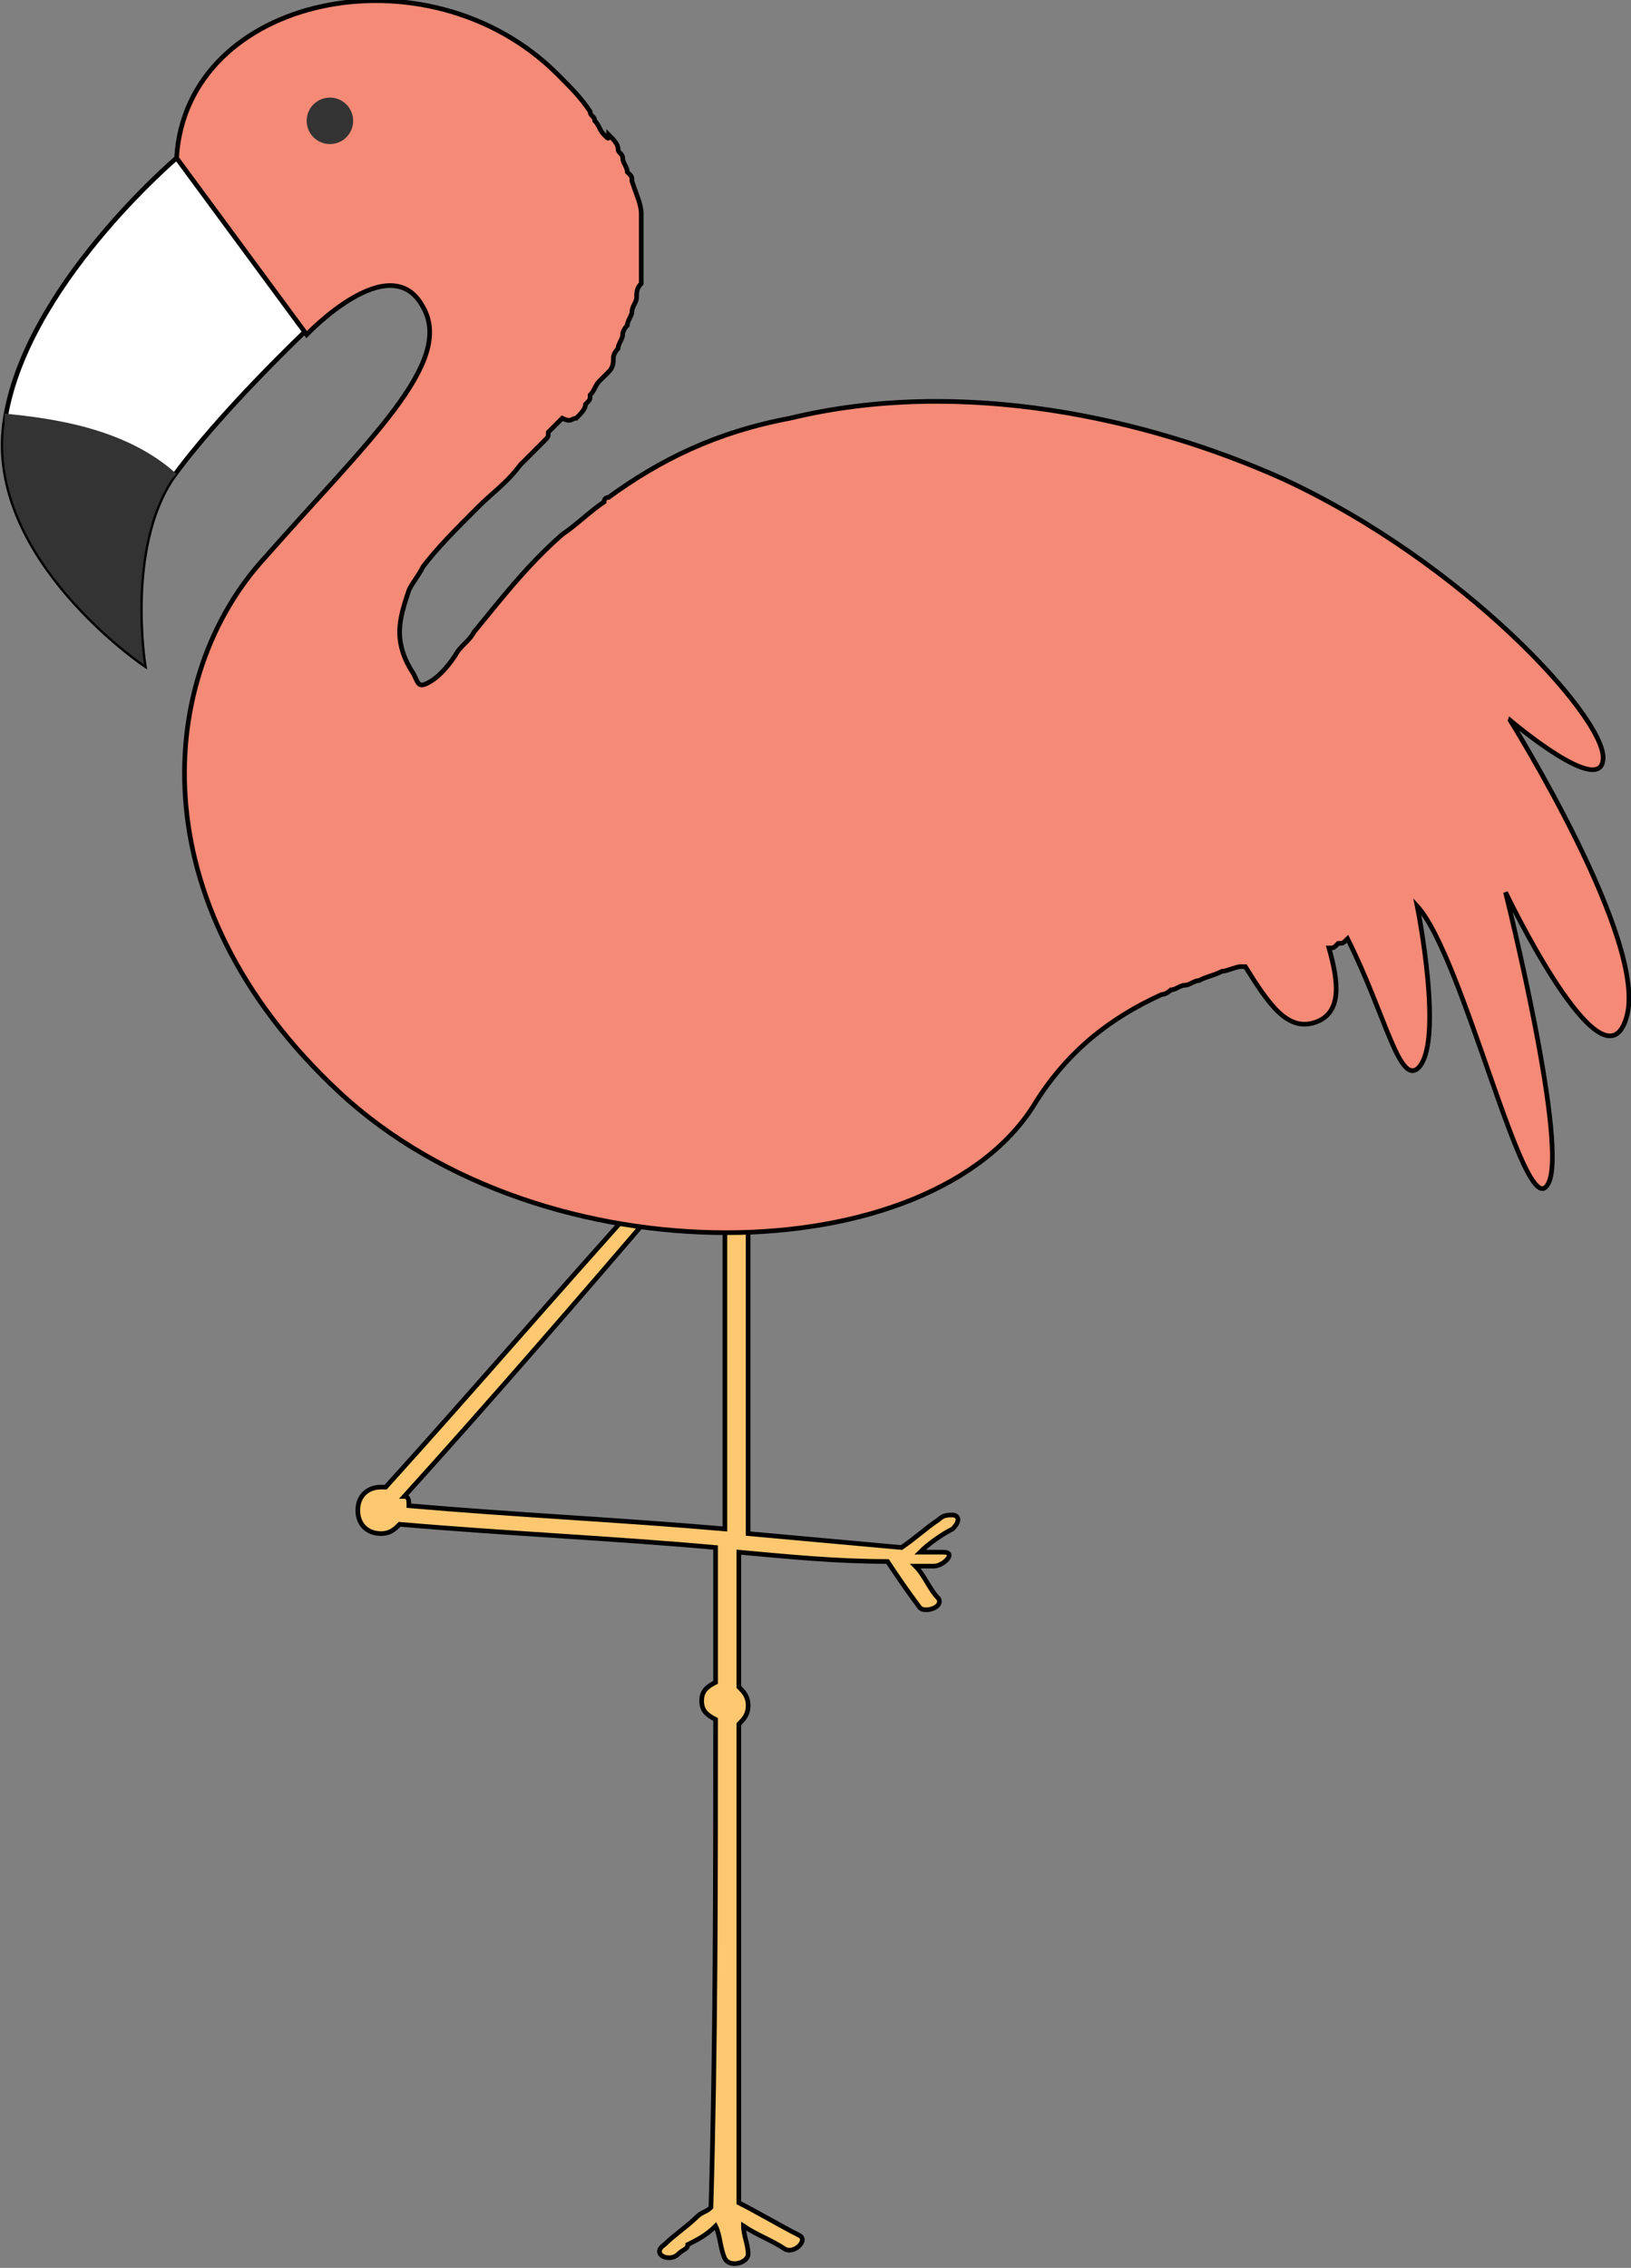<svg id="flamingo-icon-svg" xmlns="http://www.w3.org/2000/svg" viewBox="0 0 35.1 48.8">
    <rect x="0" y="0" width="35.1" height="48.8" fill="#808080" stroke="none"/>
    <style>
        .sti0{fill:#FEC871;stroke:#000000;stroke-width:0.1;stroke-miterlimit:10;} .sti1{fill:#FFFFFF;stroke:#000000;stroke-width:0.1;stroke-miterlimit:10;} .sti2{fill:#333333;} .sti3{fill:#F58A76;stroke:#000000;stroke-width:0.1;stroke-miterlimit:10;}
    </style>
    <path class="sti0" d="M20.5 32.6c-.1 0-.2 0-.3.1-.3.2-.5.4-.8.6l-3.3-.3v-7.1-.6c0-.3-.5-.2-.5 0v7.6c-2.3-.2-4.5-.3-6.8-.5 0-.1 0-.2-.1-.2 1.9-2.1 3.8-4.3 5.6-6.4.2-.2-.3-.2-.4-.1-1.9 2.1-3.7 4.2-5.6 6.3h-.1c-.3 0-.5.2-.5.5s.2.5.5.5c.2 0 .3-.1.4-.2 2.3.2 4.6.3 6.8.5v2.9c-.2.1-.3.2-.3.4s.1.3.3.4c0 3.5 0 7-.1 10.5-.1.1-.2.1-.3.2-.2.2-.5.4-.7.6-.3.2.1.4.3.2.1-.1.2-.1.2-.2.2-.1.4-.2.6-.4.1.2.1.5.2.7.1.2.5.1.5-.1s-.1-.4-.1-.6c.3.2.6.3.9.5.2.1.5-.2.3-.3-.4-.2-.9-.5-1.3-.7v-1.5-6.5-2.3c.1-.1.2-.2.2-.4s-.1-.3-.2-.4v-2.9c1.1.1 2.1.2 3.2.2.2.3.4.6.7 1 .1.1.5 0 .4-.2-.2-.2-.3-.5-.5-.7h.4c.2 0 .5-.3.2-.3h-.5c.2-.2.5-.4.7-.5.2-.2.1-.3 0-.3z"/>
    <path class="sti1" d="M3.8 3.4S.5 6.2.1 9.1c-.4 2.9 3 5.2 3 5.2s-.4-2.5.6-4c1-1.4 2.9-3.2 2.9-3.2S5.4 4.3 3.8 3.4z"/>
    <path class="sti2" d="M3.8 10.2C2.7 9.2 1.1 9 .1 8.9v.2c-.4 2.9 3 5.2 3 5.2s-.4-2.5.6-4l.1-.1z"/>
    <path class="sti3" d="M32.5 15.5s2 1.7 2 .8c0-.9-3-4.2-6.9-6C24.7 9 20.7 8.1 17 9c-1.6.3-2.8.9-3.9 1.7 0 0-.1 0-.1.1-.3.2-.6.5-.9.7-.8.7-1.4 1.5-1.9 2.1-.1.2-.3.3-.4.5-.2.3-.4.5-.6.6s-.2 0-.3-.2c-.2-.3-.3-.6-.3-.9 0-.3.1-.6.2-.9.1-.2.2-.3.3-.5.3-.4.7-.8 1.2-1.3.3-.3.6-.5.9-.9l.5-.5c.1-.1.1-.1.1-.2l.3-.3c.2.1.2 0 .3 0 .1-.1.2-.2.2-.3.1-.1.1-.1.1-.2.1-.1.1-.2.2-.3l.2-.2c.1-.1.1-.2.1-.3 0-.1.1-.2.1-.2 0-.1.1-.2.1-.3 0-.1.1-.2.1-.2 0-.1.1-.2.1-.3 0-.1.1-.2.1-.3 0-.1 0-.2.1-.3v-.3-.2-.3-.2-.3-.2c0-.2-.1-.4-.2-.7 0-.1 0-.1-.1-.2 0-.1-.1-.2-.1-.3 0-.1-.1-.1-.1-.2s-.1-.2-.2-.3c0 .1 0 .1-.1 0s-.1-.2-.2-.3c0-.1-.1-.1-.1-.2-.2-.3-.4-.5-.7-.8C9.2-1.2 4-.1 3.8 3.4l2.8 3.8s1.8-1.9 2.5-.6c.7 1.2-1.2 2.9-3.4 5.4-2.3 2.5-2.8 7.4 1.6 11.5s12.8 3.9 15 .2c.7-1.1 1.6-1.8 2.7-2.3.1 0 .2-.1.2-.1.1 0 .2-.1.3-.1.1 0 .2-.1.3-.1.2-.1.3-.1.5-.2.1 0 .3-.1.4-.1h.1c.5.8.9 1.4 1.5 1.2.6-.2.5-.9.3-1.6.1 0 .1 0 .2-.1.1 0 .1 0 .2-.1.8 1.6 1.1 3.1 1.5 2.8.6-.5 0-3.5 0-3.5 1 1.1 2.3 6.8 2.8 6 .5-.7-.9-6.3-.9-6.3s2.1 4.4 2.6 2.7c.5-1.6-2.5-6.4-2.5-6.4z"/>
    <circle class="sti2" cx="7.1" cy="2.6" r=".5"/>
</svg>
